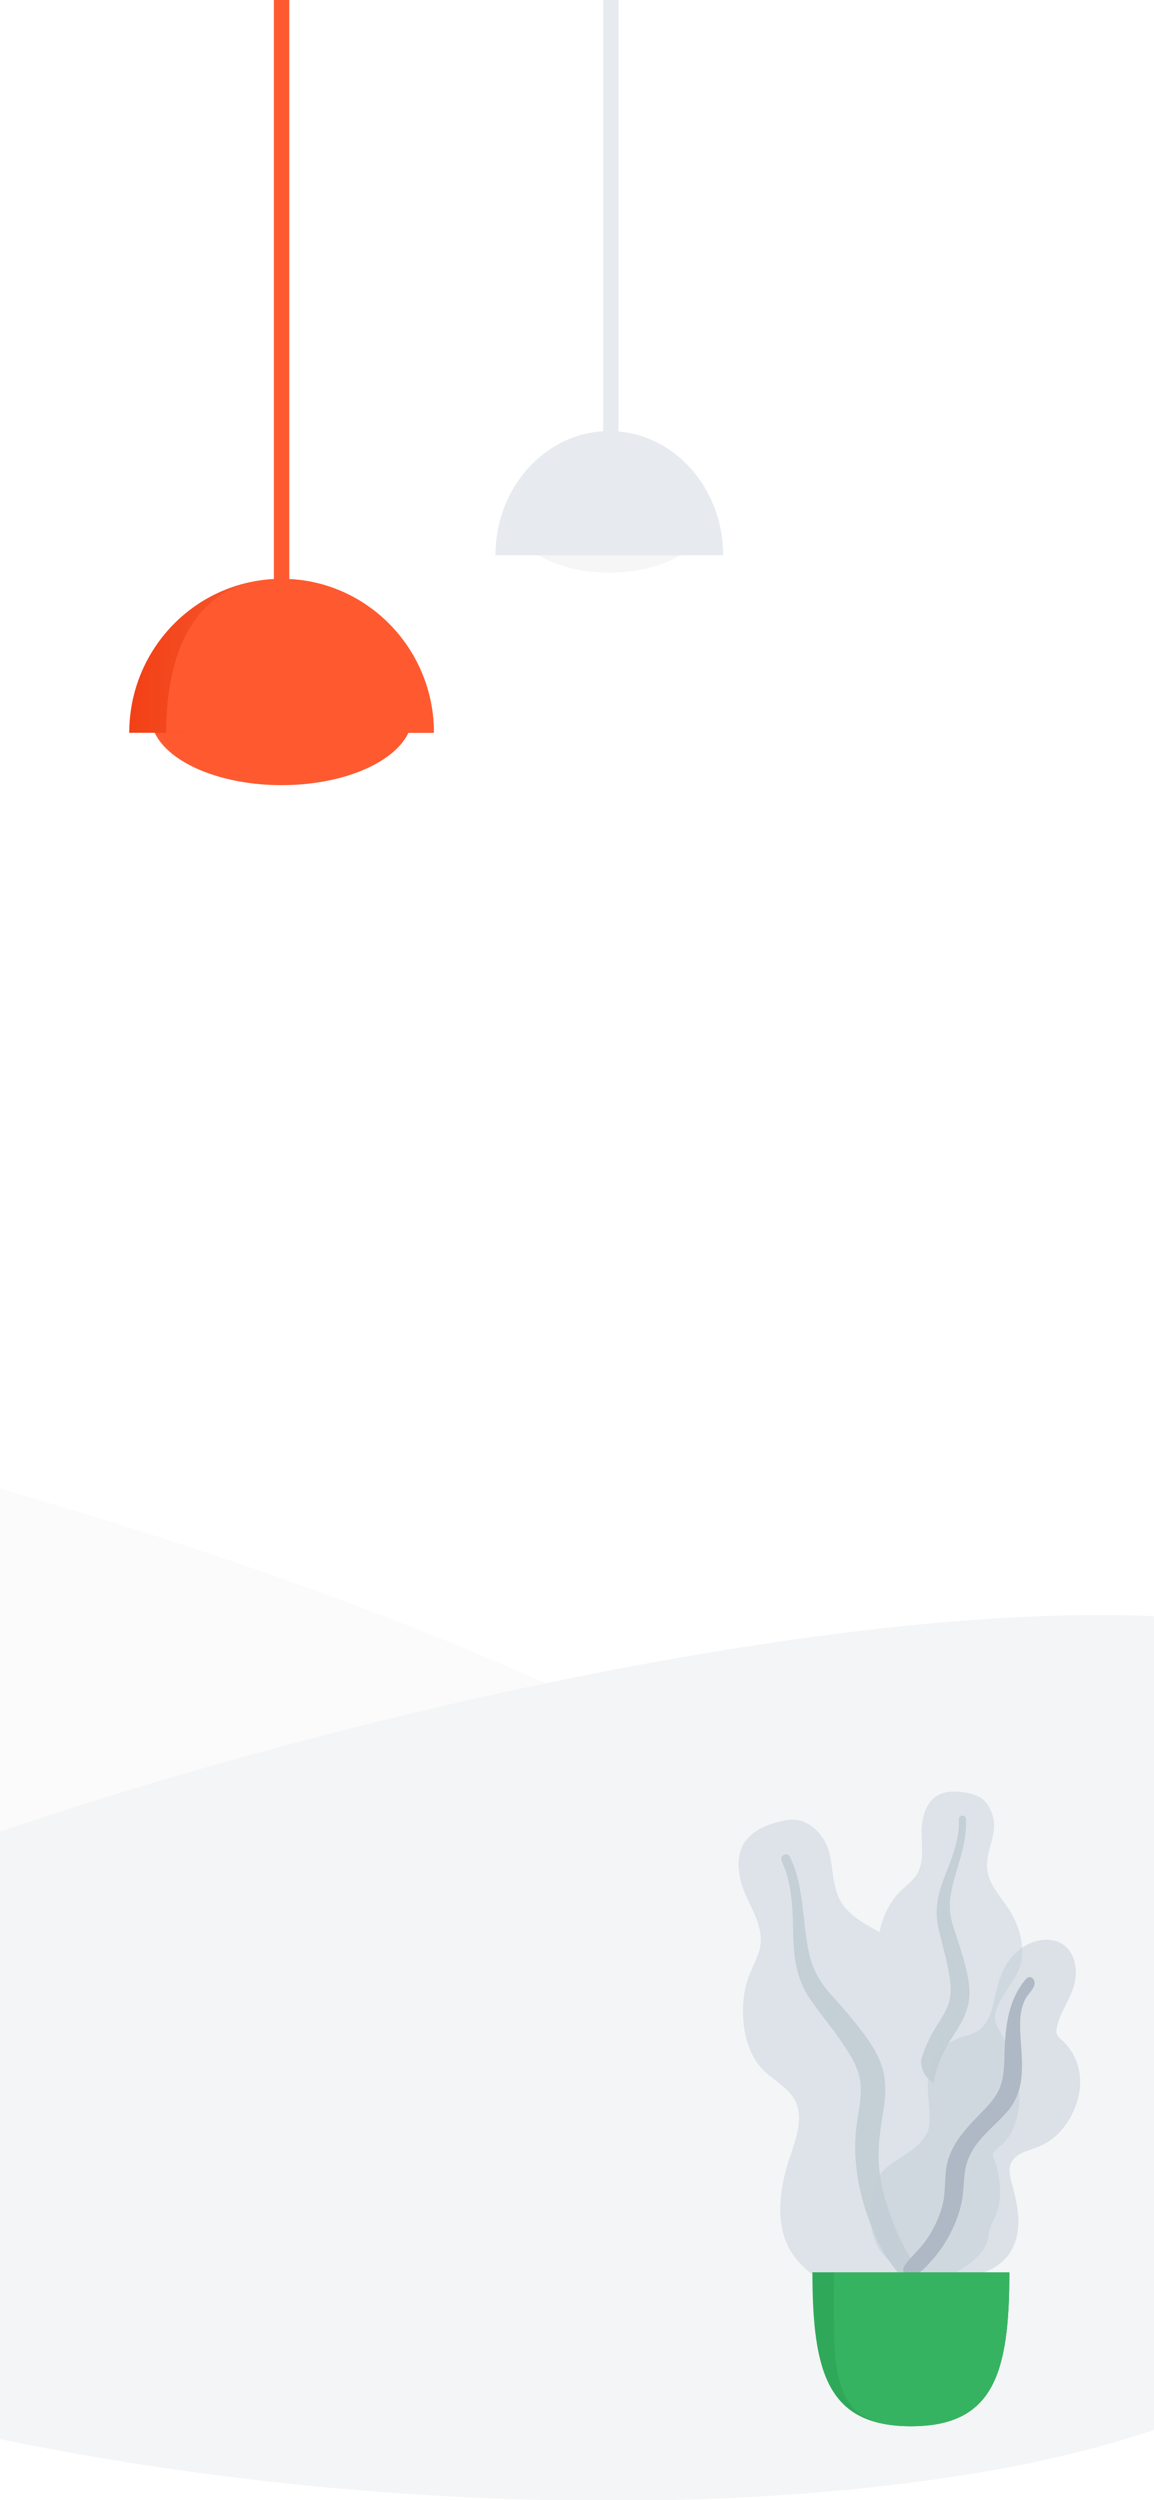 <?xml version="1.0" encoding="UTF-8"?>
<svg width="375px" height="812px" viewBox="0 0 375 812" version="1.1" xmlns="http://www.w3.org/2000/svg" xmlns:xlink="http://www.w3.org/1999/xlink">
    <!-- Generator: sketchtool 63.1 (101010) - https://sketch.com -->
    <title>2B53E532-7EDA-4106-8591-1CF9280B7C61</title>
    <desc>Created with sketchtool.</desc>
    <defs>
        <filter x="-84.7%" y="-160.0%" width="269.4%" height="420.0%" filterUnits="objectBoundingBox" id="filter-1">
            <feGaussianBlur stdDeviation="24" in="SourceGraphic"></feGaussianBlur>
        </filter>
        <filter x="0.0%" y="0.0%" width="100.0%" height="100.0%" filterUnits="objectBoundingBox" id="filter-2">
            <feGaussianBlur stdDeviation="0" in="SourceGraphic"></feGaussianBlur>
        </filter>
        <linearGradient x1="0%" y1="59.027%" x2="100%" y2="59.027%" id="linearGradient-3">
            <stop stop-color="#F24015" offset="0%"></stop>
            <stop stop-color="#FF7755" offset="100%"></stop>
        </linearGradient>
    </defs>
    <g id="Page-1" stroke="none" stroke-width="1" fill="none" fill-rule="evenodd">
        <g id="01-B-05-Rating-Options---Awesome---Thank-You">
            <g id="Scene/Home" transform="translate(-421, 0)">
                <g id="Background-Shape-2" opacity="0.346" transform="translate(0, 436)">
                    <path d="M0.315,200.778 C10.829,111.039 574.955,-62.167 679.683,22.832 C784.411,107.831 683.728,267.352 464.257,308.201 C244.785,349.05 -10.199,290.517 0.315,200.778 Z" id="Background-Shape-1" fill="#F2F2F2" transform="translate(360.647, 160.729) scale(-1, 1) translate(-360.647, -160.729) "></path>
                    <path d="M244.227,259.086 C253.936,182.849 774.888,35.704 871.601,107.914 C968.314,180.124 943.834,332.01 741.16,366.713 C538.485,401.416 234.518,335.323 244.227,259.086 Z" fill="#DDE3E9"></path>
                </g>
                <g id="Hanging-Lamp" transform="translate(463, 0)">
                    <g id="Light" transform="translate(0, 188)">
                        <ellipse id="Hanging-Lamp-Light---Blurr" fill="#FF5930" filter="url(#filter-1)" cx="49.5" cy="44.5" rx="42.5" ry="22.5"></ellipse>
                        <ellipse id="Hanging-Lamp-Light" fill="#FF5930" opacity="0.299" filter="url(#filter-2)" cx="49.5" cy="34.5" rx="42.5" ry="22.5"></ellipse>
                        <path d="M99,50 C99,22.386 76.838,0 49.5,0 C22.162,0 -7.10542736e-15,22.386 -7.10542736e-15,50" id="Hanging-Lamp-Shadow" fill="url(#linearGradient-3)"></path>
                        <path d="M99,50 C99,22.386 76.838,0 49.5,0 C22.162,0 12,22.386 12,50" id="Hanging-Lamp" fill="#FF5930"></path>
                    </g>
                    <rect id="Wire" fill="#FF5930" x="47" y="0" width="5" height="196"></rect>
                </g>
                <g id="Hanging-Lamp-2" opacity="0.7" transform="translate(582, 0)">
                    <g id="Light" transform="translate(0, 140)">
                        <ellipse id="Hanging-Lamp-Light-2" fill="#F2F2F2" cx="37" cy="27.842" rx="31.768" ry="18.158"></ellipse>
                        <path d="M74,40.351 C74,18.066 57.435,0 37,0 C16.565,0 -7.10542736e-15,18.066 -7.10542736e-15,40.351" id="Hanging-Lamp-2" fill="#DDE3E9"></path>
                    </g>
                    <rect id="Wire-2" fill="#DDE3E9" x="35" y="0" width="5" height="163"></rect>
                </g>
                <g id="Big-Leaf-Plant" transform="translate(716.5, 684.5) scale(-1, 1) translate(-716.5, -684.5) translate(661, 581)">
                    <g id="Big-Ass-Leaf-1" transform="translate(18, 0)">
                        <path d="M20.633,1.017 C22.973,0.714 25.471,0.821 27.647,1.801 C32.275,3.886 33.59,9.689 33.526,14.406 C33.458,19.483 32.442,25.028 36.079,29.118 C37.75,30.999 39.829,32.438 41.47,34.353 C43.224,36.399 44.6,38.741 45.619,41.255 C47.49,45.874 48.408,51.306 46.697,56.151 C45.191,60.416 41.401,64.266 42.22,69.117 C43.074,74.177 47.88,78.046 50.885,81.814 C54.286,86.08 57.417,91.531 57.931,97.124 C58.424,102.485 56.226,107.906 52.853,111.958 C46.112,120.055 35.981,124.024 25.765,124 C21.427,123.989 16.517,123.781 12.774,121.307 C11.617,120.542 11.006,119.684 10.319,118.492 C9.702,117.422 8.888,116.727 7.945,115.97 C5.873,114.308 4.378,112.067 3.423,109.559 C-0.284,99.819 2.679,87.769 7.868,79.12 C9.097,77.07 10.104,75.098 9.507,72.656 C8.883,70.106 7.351,67.806 5.996,65.615 C4.657,63.449 3.129,61.382 2.082,59.04 C0.986,56.587 0.677,54.017 0.871,51.332 C1.235,46.289 3.286,41.634 6.19,37.578 C8.987,33.671 12.272,29.932 12.279,24.813 C12.287,19.387 8.87,14.56 10.326,9.043 C10.928,6.759 12.139,4.415 14.09,3.046 C15.962,1.732 18.432,1.303 20.633,1.017 Z" id="leaf-1" fill="#DDE3E9"></path>
                        <path d="M19.104,9.691 C19.148,8.963 19.962,8.526 20.603,8.716 C21.447,8.966 21.431,9.803 21.409,10.549 C21.341,12.841 21.653,15.068 22.172,17.292 C23.251,21.916 25.244,26.175 26.824,30.617 C28.402,35.054 29.143,39.636 28.217,44.332 C27.344,48.759 25.973,53.071 25.08,57.504 C24.293,61.411 23.455,65.531 24.654,69.429 C25.808,73.18 28.358,76.235 30.195,79.625 C33.997,86.642 35.683,94.427 35.909,102.439 C36.013,106.159 35.919,109.914 35.106,113.562 C34.638,115.663 34.009,118.503 32.313,119.953 C31.531,120.622 30.194,120.853 29.535,119.863 C28.917,118.934 29.459,117.495 29.656,116.505 C30.505,112.219 30.676,107.838 30.473,103.485 C30.276,99.269 29.807,95.06 28.557,91.033 C27.396,87.297 25.634,83.94 23.559,80.672 C21.445,77.34 19.248,74.002 18.374,70.055 C17.487,66.046 18.208,61.967 19.172,58.035 C20.191,53.876 21.527,49.836 22.907,45.789 C24.253,41.846 24.73,38.115 23.987,33.988 C22.52,25.835 18.593,18.182 19.104,9.691 Z" id="middle-thing-1" fill="#C5CFD6"></path>
                    </g>
                    <g id="Big-Ass-Leaf-2" transform="translate(26, 10)">
                        <path d="M74.287,1.37 C77.184,2.302 80.062,3.806 82.127,6.164 C86.518,11.178 85.171,18.757 82.747,24.292 C80.137,30.25 76.183,36.238 78.412,43.074 C79.437,46.216 81.16,49.062 82.132,52.229 C83.17,55.613 83.618,59.137 83.561,62.668 C83.455,69.155 81.827,76.075 77.406,80.854 C73.513,85.061 67.148,87.518 65.692,93.698 C64.174,100.145 67.886,107.364 69.535,113.472 C71.4,120.384 72.359,128.548 70.176,135.438 C68.084,142.04 62.803,147.231 56.826,150.156 C44.883,156.001 31.016,155.102 19.04,149.439 C13.955,147.035 8.296,144.081 5.136,139.095 C4.16,137.554 3.871,136.204 3.658,134.417 C3.468,132.814 2.858,131.543 2.129,130.129 C0.526,127.024 -0.113,123.553 0.016,120.065 C0.519,106.518 9.999,93.921 20.397,86.568 C22.861,84.826 25.024,83.052 25.54,79.838 C26.079,76.483 25.427,72.922 24.929,69.587 C24.437,66.29 23.672,63.007 23.611,59.664 C23.547,56.162 24.465,52.958 26.03,49.893 C28.97,44.137 33.696,39.772 39.124,36.583 C44.353,33.511 50.07,30.907 52.629,24.865 C55.341,18.461 53.736,10.877 58.193,5.165 C60.038,2.799 62.626,0.699 65.598,0.158 C68.449,-0.361 71.562,0.494 74.287,1.37 Z" id="leaf-2" fill="#DDE3E9"></path>
                        <path d="M68.369,11.959 C68.78,11.122 69.948,11.057 70.604,11.638 C71.468,12.403 71.036,13.384 70.642,14.253 C69.43,16.926 68.697,19.734 68.206,22.652 C67.186,28.719 67.415,34.864 67.071,40.994 C66.726,47.118 65.331,52.948 61.93,57.987 C58.724,62.738 54.991,67.076 51.758,71.822 C48.908,76.005 45.894,80.412 45.373,85.687 C44.871,90.764 46.347,95.793 46.822,100.823 C47.806,111.234 45.936,121.377 42.245,130.977 C40.531,135.435 38.568,139.822 35.815,143.685 C34.231,145.91 32.093,148.918 29.393,149.691 C28.148,150.048 26.469,149.578 26.188,148.041 C25.923,146.599 27.268,145.199 27.986,144.137 C31.096,139.54 33.459,134.454 35.369,129.194 C37.22,124.099 38.749,118.86 39.274,113.404 C39.761,108.341 39.356,103.392 38.543,98.374 C37.714,93.26 36.791,88.092 37.718,82.939 C38.658,77.705 41.515,73.281 44.584,69.167 C47.83,64.814 51.387,60.779 54.999,56.76 C58.519,52.845 60.919,48.698 62.087,43.405 C64.396,32.948 63.579,21.716 68.369,11.959 Z" id="middle-thing-2" fill="#C5CFD6"></path>
                    </g>
                    <g id="Big-Ass-Leaf-3" transform="translate(0, 49)">
                        <path d="M10.93,-1.35394758e-13 C15.772,-1.35394758e-13 20.028,2.706 22.961,6.546 C26.395,11.042 27.088,16.531 28.483,21.889 C29.176,24.555 30.37,27.202 32.461,29.014 C34.363,30.661 36.777,30.991 39.054,31.796 C43.603,33.404 47.277,37.279 48.728,42.007 C50.498,47.775 48.623,53.591 48.946,59.436 C49.242,64.804 54.262,68.153 58.3,70.726 C62.282,73.263 65.869,75.638 67.069,80.581 C68.34,85.824 68.767,91.676 67.006,96.855 C64.073,105.478 55.49,109.275 47.196,109.864 C39.669,110.398 30.205,109.559 24.553,103.798 C21.171,100.351 19.946,95.53 20.098,90.733 C20.192,87.75 20.753,84.795 21.477,81.912 C21.991,79.869 22.684,77.835 22.882,75.724 C23.407,70.107 18.484,69.029 14.294,67.487 C8.969,65.527 5.241,61.825 2.648,56.668 C0.234,51.866 -0.779,46.476 0.668,41.189 C1.408,38.489 2.748,36.04 4.566,33.957 C5.367,33.04 6.495,32.275 7.217,31.312 C7.891,30.412 7.745,29.247 7.512,28.193 C6.438,23.326 3.09,19.296 1.893,14.437 C0.812,10.052 1.451,4.594 5.253,1.765 C6.896,0.543 8.922,0.013 10.93,-1.35394758e-13 Z" id="leaf-3" fill="#C5CFD6" opacity="0.5"></path>
                        <path d="M17.527,12.682 C22.659,18.445 24.054,26.266 24.463,33.845 C24.693,38.096 24.454,42.579 25.638,46.702 C26.652,50.23 29.027,52.928 31.476,55.477 C36.405,60.609 41.902,65.826 43.343,73.253 C44.189,77.611 43.618,82.113 44.787,86.424 C45.85,90.342 47.721,94.192 49.997,97.5 C51.83,100.165 54.218,102.204 56.221,104.688 C56.832,105.446 57.708,106.562 57.455,107.633 C57.16,108.886 55.646,109.283 54.572,109.086 C52.067,108.627 49.959,106.105 48.321,104.272 C45.926,101.591 43.891,98.707 42.237,95.472 C40.401,91.88 38.922,88.068 38.29,84.038 C37.635,79.857 37.961,75.5 36.464,71.487 C33.945,64.735 27.835,60.751 23.417,55.489 C17.913,48.932 18.734,40.771 19.298,32.705 C19.608,28.272 19.916,23.266 17.791,19.219 C16.981,17.674 15.173,16.234 14.824,14.478 C14.505,12.869 16.248,11.243 17.527,12.682 Z" id="middle-thing-3" fill="#AFB9C5"></path>
                    </g>
                    <path d="M23,157 C23,189.809 28.096,207 55,207 C81.904,207 87,189.809 87,157 L23,157 Z" id="Base-Shadow" fill="#2FA959"></path>
                    <path d="M23,157 C23,189.809 28.096,207 55,207 C81.904,207 80,189.809 80,157 L23,157 Z" id="Base" fill="#36B361"></path>
                </g>
            </g>
        </g>
    </g>
</svg>